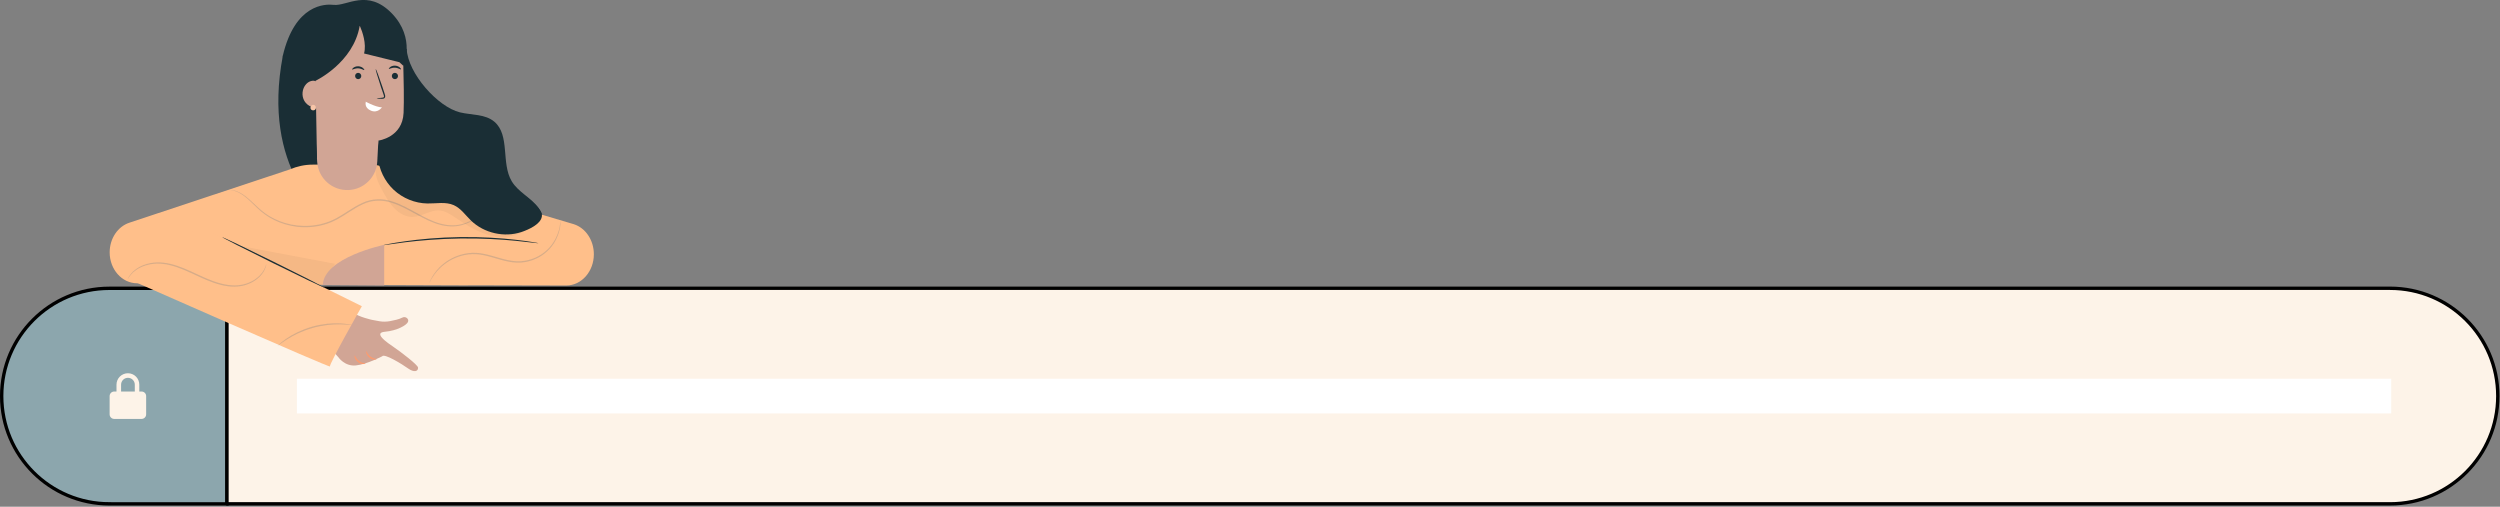 <svg width="740" height="150" viewBox="0 0 740 150" fill="none" xmlns="http://www.w3.org/2000/svg">
<rect x="0" y="0" width="740" height="150" fill="#808080" stroke="none"/>
<g clip-path="url(#clip0)">
<path d="M32.4 149.14C14.78 149.14 0.5 134.86 0.5 117.24C0.5 99.62 14.78 85.34 32.4 85.34H67.18V149.15H32.4V149.14Z" fill="#8CA6AD" stroke="black" stroke-miterlimit="10"/>
<path d="M707.45 149.14H67.18V85.33H707.45C725.07 85.33 739.35 99.61 739.35 117.23C739.35 134.86 725.07 149.14 707.45 149.14Z" fill="#FDF3E8" stroke="black" stroke-miterlimit="10" stroke-linecap="round" stroke-linejoin="round"/>
<path d="M37.86 110.48C36 110.48 34.48 112 34.48 113.86V115.89H33.8C33.05 115.89 32.45 116.5 32.45 117.24V122.65C32.45 123.4 33.06 124 33.8 124H41.91C42.66 124 43.26 123.39 43.26 122.65V117.24C43.26 116.49 42.65 115.89 41.91 115.89H41.23V113.86C41.24 112 39.73 110.48 37.86 110.48ZM35.84 115.89V113.86C35.84 112.74 36.75 111.83 37.87 111.83C38.99 111.83 39.9 112.74 39.9 113.86V115.89H35.84Z" fill="#FDF3E8"/>
<path d="M87.883 122.372L707.803 122.372L707.803 112.102L87.883 112.102L87.883 122.372Z" fill="white"/>
<path d="M113.05 99.95C112.31 99.08 112.23 98.35 113.91 98.2C117.6 97.87 120.32 96.26 120.75 95.32C121.18 94.39 120.01 93.47 119.01 94.04C118.2 94.49 116.62 94.84 115.41 95.06C114.42 95.24 113.41 95.26 112.41 95.1C111.55 94.97 110.8 94.82 110.12 94.68C110.12 94.68 106.21 93.84 104.53 92.52L96.27 101.35L100.15 105.73C100.15 105.73 102 108.5 105.33 108.17C108.66 107.84 113.13 105.46 113.13 105.46C113.73 104.53 119.09 107.83 120.81 109.07C122.51 110.29 123.81 110 123.74 108.81C123.7 108 118.51 104.08 116.78 102.9C115.82 102.24 113.95 101 113.05 99.95Z" fill="#D1A595"/>
<path d="M108.2 107.62C108.21 107.67 107.96 107.78 107.53 107.76C107.11 107.75 106.51 107.58 105.99 107.19C105.47 106.79 105.14 106.27 105.02 105.86C104.89 105.45 104.93 105.19 104.98 105.18C105.1 105.15 105.3 106.15 106.25 106.85C107.17 107.58 108.19 107.5 108.2 107.62Z" fill="#FF9A6C"/>
<path d="M111.47 106.33C111.48 106.38 111.23 106.47 110.83 106.44C110.43 106.42 109.87 106.24 109.37 105.86C108.88 105.47 108.57 104.97 108.45 104.59C108.32 104.2 108.35 103.95 108.4 103.94C108.52 103.91 108.74 104.85 109.63 105.53C110.5 106.23 111.47 106.21 111.47 106.33Z" fill="#FF9A6C"/>
<path d="M120.38 14.47C120.73 21.72 129.57 31.66 136.15 33.26C139.61 34.1 143.59 33.71 146.33 36.03C151.03 40.02 148.28 48.28 151.45 53.62C153.4 56.91 157.27 58.52 159.46 61.64C163.1 66.83 160.66 74.66 155.69 78.53C150.72 82.39 144.1 83.13 137.87 82.97C124.17 82.62 110.13 78.26 100.23 68.55C95.58 63.99 77.37 49.9 83.72 16.51" fill="#1A2E35"/>
<path d="M169.84 66.36L117.74 50.89C113.42 49.06 110.15 48.61 110.15 48.61L92.56 48.73C90.17 48.73 87.92 49.24 85.81 50.14L38.39 65.89C34.88 67 32.46 70.6 32.46 74.7C32.46 79.75 36.1 83.85 40.6 83.85H62.5C62.44 84.06 62.4 84.17 62.4 84.17L138.57 84.46C138.57 84.45 138.57 84.44 138.57 84.43L167.64 84.5C172.13 84.5 175.78 80.36 175.78 75.26C175.78 71.11 173.35 67.48 169.84 66.36Z" fill="#FFBF8A"/>
<path d="M159.4 71.99C159.4 72 159.24 72 158.93 71.97C158.58 71.93 158.13 71.88 157.59 71.82C156.43 71.67 154.74 71.48 152.66 71.28C148.49 70.87 142.71 70.51 136.32 70.59C129.93 70.68 124.16 71.19 120 71.7C117.92 71.96 116.24 72.19 115.08 72.37C114.54 72.45 114.09 72.51 113.74 72.56C113.43 72.6 113.27 72.61 113.27 72.6C113.27 72.59 113.42 72.54 113.73 72.48C114.08 72.41 114.52 72.32 115.06 72.21C116.21 71.98 117.89 71.7 119.97 71.41C124.13 70.82 129.91 70.26 136.33 70.17C142.74 70.09 148.54 70.5 152.71 70.98C154.8 71.22 156.48 71.45 157.64 71.65C158.18 71.74 158.62 71.82 158.97 71.88C159.24 71.94 159.4 71.97 159.4 71.99Z" fill="#1A2E35"/>
<g opacity="0.6">
<g opacity="0.6">
<path opacity="0.6" d="M147.17 59.33C147.18 59.34 147.13 59.39 147.02 59.51C146.9 59.64 146.75 59.8 146.56 59.99C146.15 60.41 145.54 61.02 144.72 61.78C143.9 62.53 142.86 63.43 141.55 64.33C140.24 65.22 138.64 66.14 136.69 66.65C134.75 67.19 132.46 67.14 130.18 66.52C127.89 65.91 125.63 64.75 123.33 63.49C121.01 62.26 118.62 60.83 115.91 60.01C113.23 59.12 110.15 59.15 107.42 60.45C104.68 61.69 102.35 63.57 99.8 64.93C99.17 65.28 98.5 65.55 97.85 65.85C97.18 66.09 96.53 66.35 95.85 66.52C94.51 66.91 93.16 67.11 91.84 67.21C86.51 67.59 81.75 65.86 78.51 63.54C76.87 62.37 75.63 61.05 74.48 59.96C73.35 58.86 72.3 57.99 71.36 57.41C69.46 56.24 68.14 56.29 68.17 56.21C68.17 56.21 68.48 56.2 69.06 56.32C69.64 56.42 70.48 56.7 71.45 57.27C72.42 57.84 73.49 58.7 74.65 59.79C75.81 60.86 77.07 62.16 78.69 63.29C81.9 65.54 86.59 67.21 91.82 66.81C93.12 66.71 94.44 66.51 95.75 66.12C96.41 65.96 97.05 65.7 97.71 65.46C98.34 65.17 98.99 64.91 99.61 64.56C102.11 63.22 104.45 61.33 107.26 60.06C110.06 58.72 113.31 58.69 116.04 59.61C118.82 60.46 121.22 61.91 123.53 63.14C125.83 64.41 128.05 65.56 130.29 66.17C132.51 66.79 134.73 66.86 136.63 66.35C138.54 65.87 140.13 64.98 141.44 64.13C142.75 63.25 143.79 62.38 144.63 61.65C145.47 60.92 146.09 60.32 146.52 59.93C146.72 59.74 146.88 59.6 147.01 59.48C147.11 59.37 147.17 59.32 147.17 59.33Z" fill="#456682"/>
</g>
</g>
<g opacity="0.2">
<path opacity="0.2" d="M66.21 71.88L99.15 78.09L95.34 84.29L94.34 84.3L66.21 71.88Z" fill="black"/>
</g>
<g opacity="0.6">
<g opacity="0.6">
<path opacity="0.6" d="M165.9 65.379C165.91 65.379 165.92 65.549 165.92 65.879C165.91 66.21 165.88 66.7 165.78 67.32C165.57 68.549 165.07 70.359 163.8 72.249C162.55 74.12 160.44 76.029 157.58 77.019C156.16 77.519 154.58 77.799 152.95 77.74C151.31 77.68 149.65 77.309 148.01 76.84C146.36 76.379 144.78 75.859 143.21 75.549C141.65 75.21 140.11 75.15 138.66 75.309C135.75 75.659 133.3 76.87 131.56 78.219C129.78 79.549 128.69 81.029 128.03 82.079C127.87 82.34 127.73 82.579 127.6 82.79C127.5 82.99 127.41 83.169 127.33 83.329C127.18 83.62 127.09 83.769 127.08 83.769C127.07 83.76 127.13 83.6 127.25 83.299C127.32 83.129 127.4 82.95 127.49 82.74C127.61 82.519 127.74 82.269 127.89 81.999C128.52 80.919 129.58 79.379 131.38 77.99C133.13 76.579 135.63 75.309 138.62 74.93C140.11 74.74 141.71 74.809 143.3 75.15C144.9 75.469 146.49 75.98 148.13 76.439C149.76 76.909 151.39 77.269 152.97 77.34C154.55 77.4 156.08 77.139 157.46 76.659C160.24 75.719 162.31 73.9 163.56 72.09C164.83 70.269 165.37 68.51 165.63 67.299C165.86 66.07 165.86 65.37 165.9 65.379Z" fill="#456682"/>
</g>
</g>
<path d="M38.43 82.79C38.43 82.79 97.97 109.06 97.66 108.47C97.35 107.87 107.11 90.64 107.11 90.64L58.88 66.8L38.43 82.79Z" fill="#FFBF8A"/>
<path d="M65.76 70.2C65.77 70.17 66.21 70.36 66.99 70.71C67.83 71.11 68.93 71.63 70.27 72.25C73.03 73.57 76.83 75.42 81.01 77.49C85.19 79.56 88.97 81.45 91.7 82.84C93.01 83.52 94.09 84.08 94.92 84.51C95.68 84.91 96.09 85.15 96.08 85.17C96.07 85.2 95.63 85.01 94.85 84.66C94.01 84.26 92.91 83.74 91.57 83.12C88.81 81.8 85.01 79.95 80.83 77.88C76.65 75.81 72.87 73.92 70.14 72.53C68.83 71.85 67.75 71.29 66.92 70.86C66.16 70.46 65.75 70.23 65.76 70.2Z" fill="#1A2E35"/>
<g opacity="0.6">
<g opacity="0.6">
<path opacity="0.6" d="M78.84 78.17C78.84 78.17 78.81 78.85 78.29 79.94C77.79 81.02 76.63 82.44 74.74 83.49C73.8 84.01 72.68 84.44 71.43 84.67C70.18 84.9 68.81 84.91 67.4 84.72C64.57 84.36 61.65 83.18 58.72 81.81C55.79 80.44 52.99 79.11 50.28 78.48C48.93 78.15 47.61 78 46.38 78.03C45.15 78.06 44.01 78.28 43.01 78.6C41.01 79.24 39.61 80.31 38.85 81.2C38.08 82.09 37.82 82.71 37.77 82.68C37.77 82.68 37.97 82.03 38.72 81.09C39.46 80.15 40.86 79 42.91 78.31C43.93 77.97 45.09 77.72 46.36 77.67C47.63 77.62 48.98 77.77 50.36 78.09C53.14 78.72 55.97 80.05 58.89 81.42C61.81 82.79 64.69 83.96 67.45 84.33C68.82 84.53 70.15 84.53 71.36 84.32C72.57 84.12 73.66 83.71 74.58 83.23C76.44 82.25 77.59 80.9 78.13 79.87C78.69 78.82 78.79 78.15 78.84 78.17Z" fill="#456682"/>
</g>
</g>
<g opacity="0.6">
<g opacity="0.6">
<path opacity="0.6" d="M104.12 96.18C104.11 96.26 102.8 96.04 100.67 96.01C99.61 95.99 98.34 96.05 96.95 96.2C95.56 96.37 94.04 96.65 92.48 97.09C90.92 97.54 89.48 98.1 88.21 98.68C86.94 99.28 85.83 99.89 84.94 100.47C83.15 101.61 82.15 102.49 82.1 102.43C82.08 102.41 82.32 102.18 82.77 101.78C83.21 101.37 83.9 100.84 84.78 100.23C85.66 99.61 86.77 98.97 88.05 98.34C89.34 97.73 90.8 97.15 92.38 96.69C93.96 96.25 95.51 95.98 96.93 95.82C98.35 95.69 99.63 95.66 100.71 95.72C101.78 95.78 102.65 95.87 103.24 95.99C103.8 96.08 104.12 96.15 104.12 96.18Z" fill="#456682"/>
</g>
</g>
<g opacity="0.2">
<path opacity="0.2" d="M111.46 48.49C110.48 51.24 111.95 54.21 113.39 56.76C114.39 58.53 115.4 60.33 116.84 61.77C118.28 63.21 120.22 64.27 122.25 64.2C124.92 64.11 127.32 62.14 129.99 62.29C131.81 62.39 133.4 63.47 134.91 64.49C137.52 66.26 140.2 67.98 143.16 69.06C146.12 70.14 149.42 70.55 152.44 69.64C155.46 68.73 158.13 66.35 158.86 63.28" fill="black"/>
</g>
<path d="M111.68 47.73C111.82 44.53 111.99 41.62 111.99 41.62C111.99 41.62 119.15 40.72 119.46 33.4C119.77 26.09 119.04 9.25 119.04 9.25L105.85 2.92L91.67 14.36L93.89 47.94C94.21 52.78 98.34 56.47 103.19 56.25C107.8 56.04 111.48 52.34 111.68 47.73Z" fill="#D1A595"/>
<path d="M117.81 22.48C117.82 23 117.42 23.42 116.91 23.43C116.41 23.44 115.99 23.03 115.98 22.51C115.97 21.99 116.37 21.57 116.87 21.56C117.38 21.56 117.8 21.97 117.81 22.48Z" fill="#1A2E35"/>
<path d="M118.69 20.53C118.57 20.65 117.89 20.08 116.91 20.04C115.93 19.99 115.2 20.5 115.1 20.37C115.05 20.31 115.17 20.09 115.49 19.85C115.8 19.62 116.33 19.4 116.94 19.43C117.55 19.46 118.06 19.72 118.35 19.98C118.65 20.24 118.75 20.48 118.69 20.53Z" fill="#1A2E35"/>
<path d="M106.94 22.48C106.95 23 106.55 23.42 106.04 23.43C105.54 23.44 105.12 23.03 105.11 22.51C105.1 21.99 105.5 21.57 106 21.56C106.51 21.56 106.93 21.97 106.94 22.48Z" fill="#1A2E35"/>
<path d="M107.82 20.72C107.7 20.84 107.02 20.27 106.04 20.23C105.06 20.18 104.33 20.69 104.23 20.56C104.18 20.5 104.3 20.28 104.62 20.04C104.93 19.81 105.46 19.59 106.07 19.62C106.68 19.65 107.19 19.91 107.48 20.17C107.78 20.43 107.88 20.67 107.82 20.72Z" fill="#1A2E35"/>
<path d="M111.51 29.16C111.51 29.1 112.12 29.01 113.11 28.92C113.36 28.9 113.6 28.86 113.64 28.68C113.7 28.49 113.6 28.19 113.49 27.88C113.26 27.22 113.03 26.53 112.78 25.81C111.8 22.86 111.09 20.44 111.2 20.4C111.31 20.36 112.2 22.72 113.18 25.67C113.42 26.4 113.64 27.09 113.86 27.75C113.95 28.06 114.11 28.41 113.97 28.81C113.9 29.01 113.71 29.15 113.55 29.19C113.39 29.24 113.25 29.23 113.12 29.24C112.13 29.24 111.51 29.22 111.51 29.16Z" fill="#1A2E35"/>
<path d="M108.28 30.17C107.28 29.51 111.05 31.8 113.05 31.76C113.05 31.76 111.85 33.6 109.82 32.76C107.71 31.89 108.28 30.17 108.28 30.17Z" fill="white"/>
<path d="M111.99 41.63C111.99 41.63 107.2 41.77 102.5 38.52C102.5 38.52 104.73 43.85 111.86 43.42L111.99 41.63Z" fill="#D1A595"/>
<path d="M83.98 21.57C83.96 27.9 82.3 44.63 93.83 46.95L93.41 23.9C93.41 23.9 104.58 18.63 106.47 7.66L106.54 7.72C107.26 9.38 108.53 12.93 107.76 15.83L118.22 18.41L119.42 19.51C119.42 19.51 123.14 11.35 115.96 3.94C108.77 -3.46 102.63 1.9 98.78 1.44C96.21 1.14 87.33 1.2 83.71 16.5L83.98 21.57Z" fill="#1A2E35"/>
<path d="M93.7 24.16C92.72 23.56 91.39 24.05 90.62 24.9C89.4 26.23 89.19 28.38 90.12 29.92C91.05 31.46 93.06 32.27 94.8 31.8" fill="#D1A595"/>
<path d="M93.48 29.61C93.48 29.66 93.15 29.72 92.64 29.58C92.15 29.45 91.4 29.06 91.11 28.22C90.97 27.81 91 27.37 91.15 27.03C91.3 26.69 91.55 26.45 91.77 26.3C92.23 26 92.58 26.02 92.58 26.07C92.6 26.13 92.29 26.23 91.95 26.54C91.6 26.83 91.27 27.44 91.5 28.09C91.72 28.74 92.3 29.11 92.73 29.3C93.17 29.49 93.48 29.54 93.48 29.61Z" fill="#D1A595"/>
<path d="M92.52 31.05C91.99 31.18 91.72 31.91 92.04 32.35C92.36 32.79 93.14 32.76 93.42 32.29C93.7 31.82 93.37 31.12 92.84 31.04" fill="#F7C5A8"/>
<path d="M113.72 84.49V72.47C113.72 72.47 95.87 76.17 95.55 84.35L113.72 84.49Z" fill="#D1A595"/>
<path d="M111.86 46.47C112.15 50.13 113.85 53.66 116.53 56.18C119.21 58.69 122.84 60.17 126.51 60.23C129.14 60.28 131.92 59.65 134.33 60.73C136.42 61.67 137.77 63.69 139.42 65.29C143.29 69.03 149.29 70.38 154.38 68.67C156.54 67.94 159.98 66.39 160.38 64.15C160.69 62.44 158.6 60.74 157.37 59.52C156.14 58.3 154.55 57.51 152.98 56.77C140.27 50.8 126.62 46.46 112.59 45.71" fill="#1A2E35"/>
</g>
<defs>
<clipPath id="clip0">
<rect width="739.85" height="149.64" fill="white"/>
</clipPath>
</defs>
</svg>
